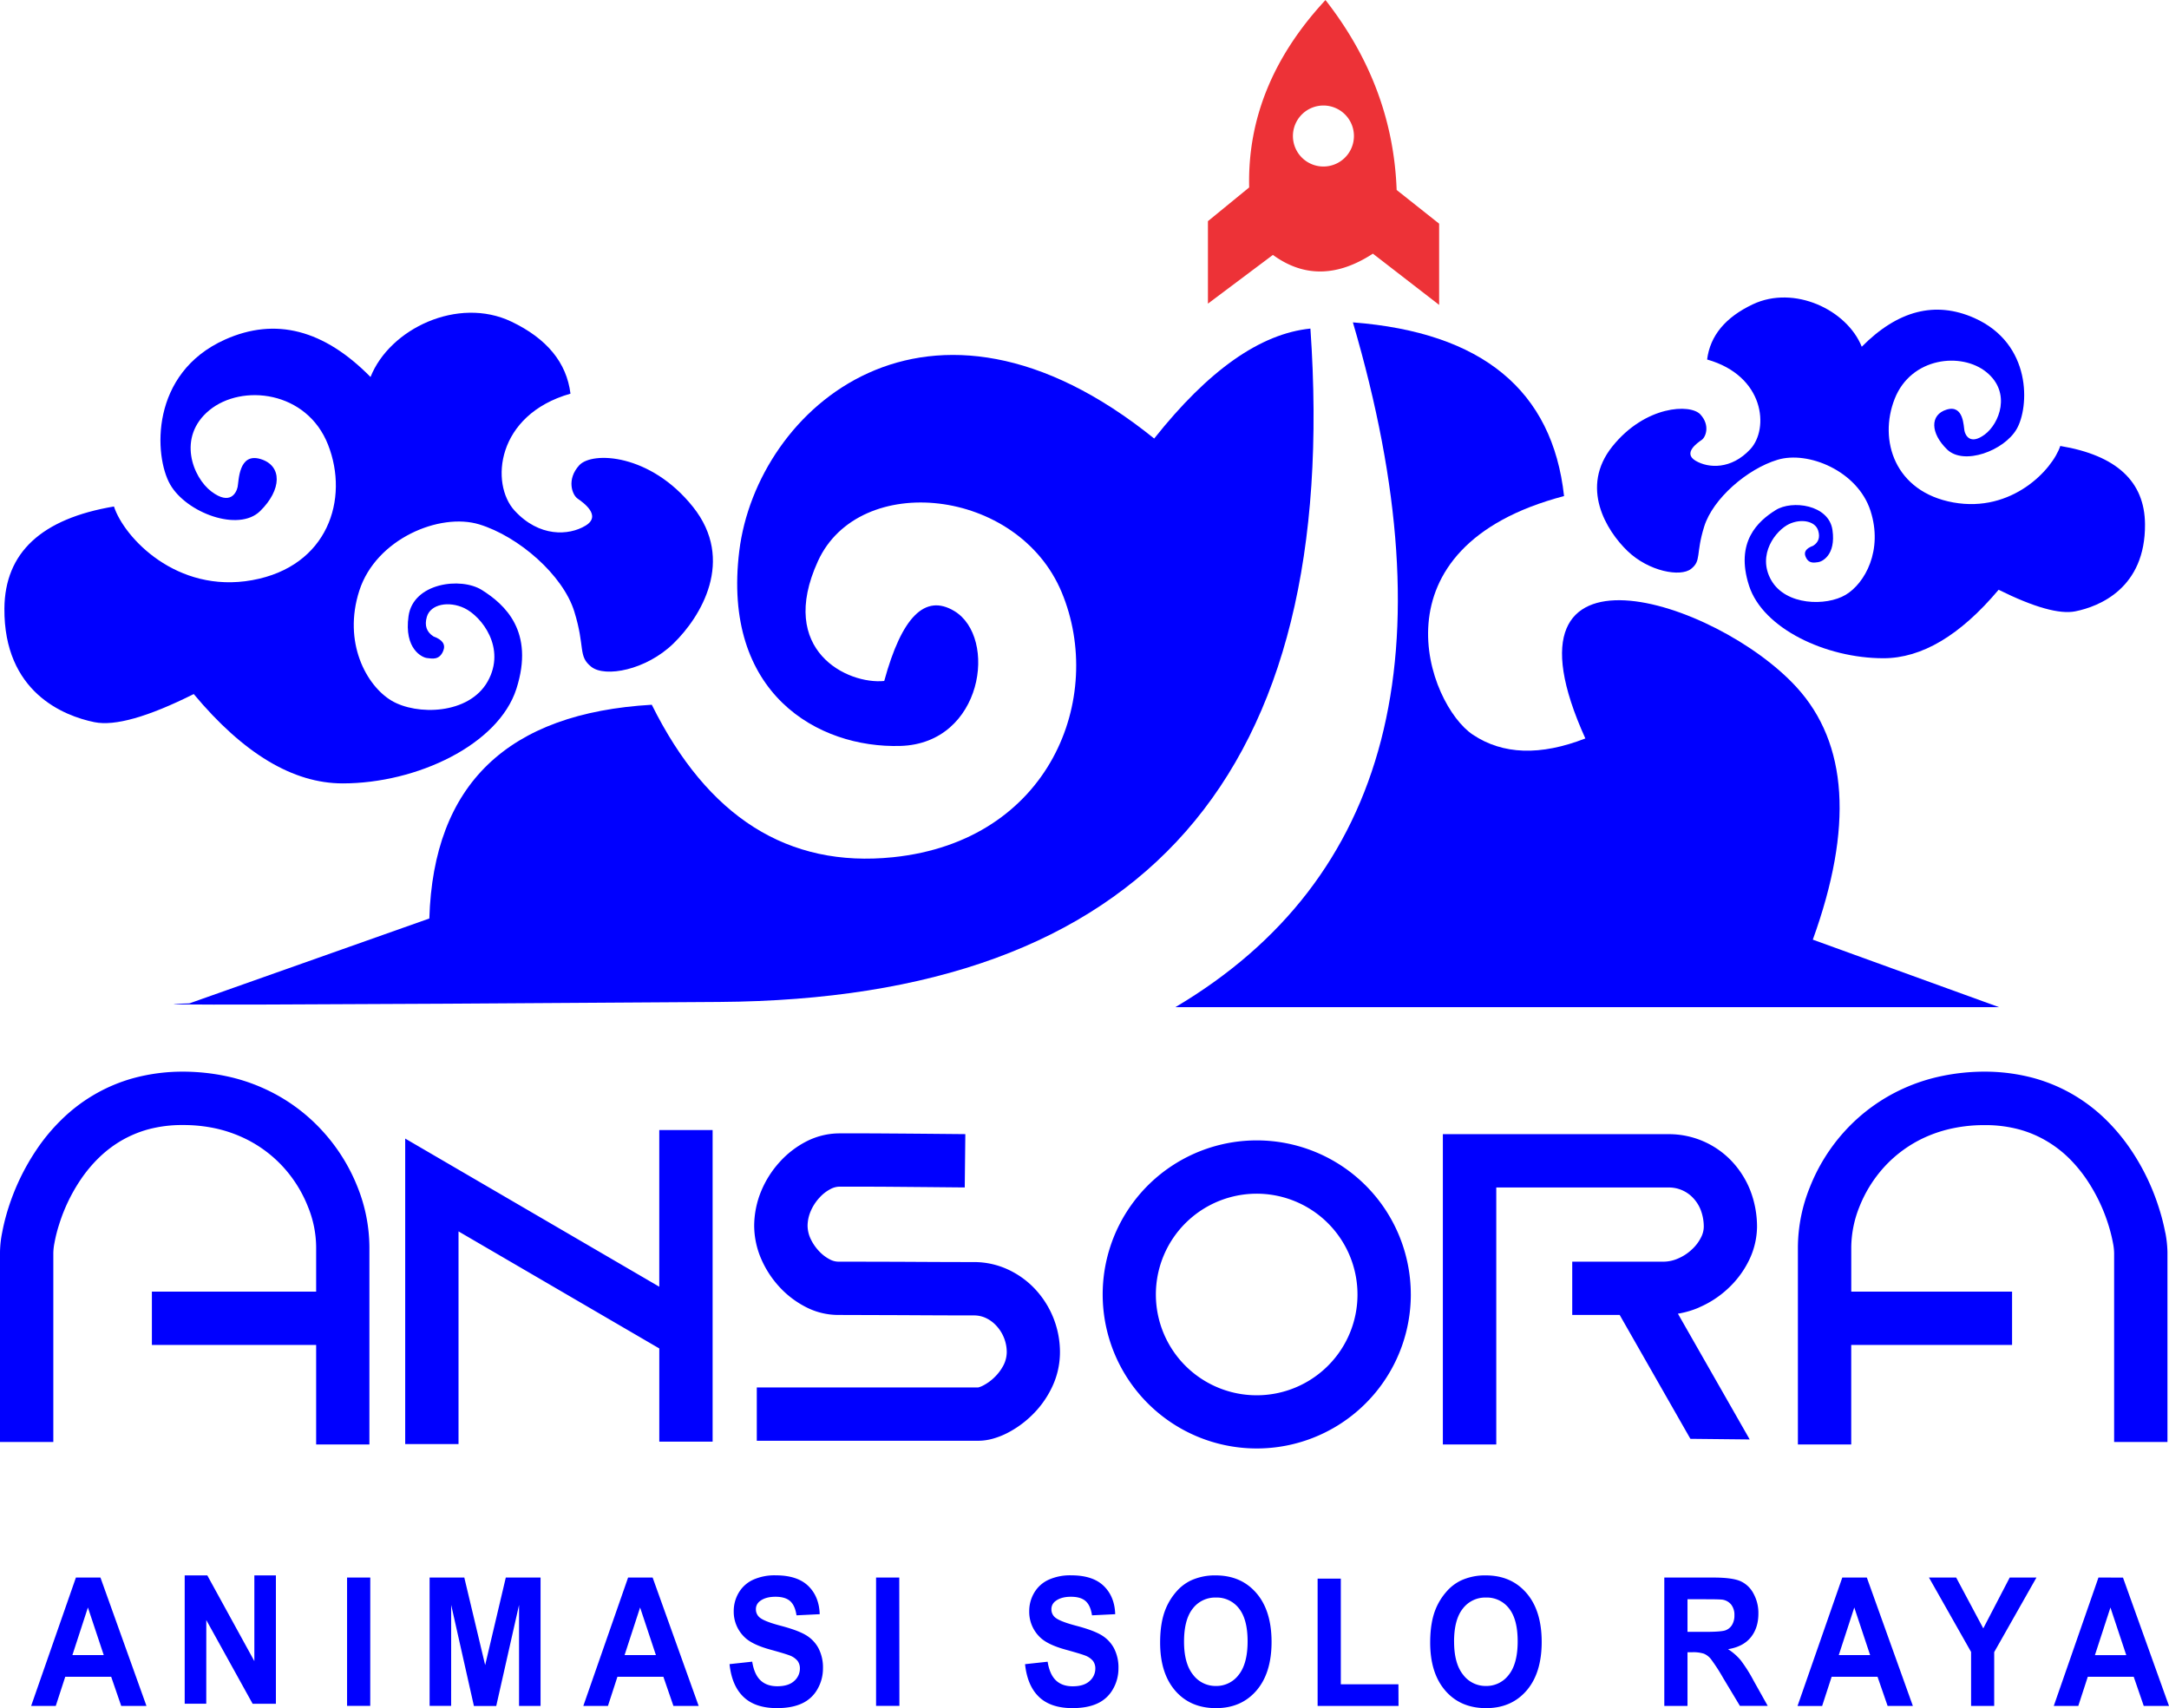 <svg id="Layer_1" data-name="Layer 1" xmlns="http://www.w3.org/2000/svg" xmlns:xlink="http://www.w3.org/1999/xlink" viewBox="0 0 1280 1008.26"><defs><style>.cls-1{fill:none;}.cls-2{clip-path:url(#clip-path);}.cls-3{fill:blue;}.cls-4{fill:#ed3237;}</style><clipPath id="clip-path" transform="translate(128 -7.87)"><rect class="cls-1" x="-128" width="1280" height="1024"/></clipPath></defs><title>ansora_logo</title><g class="cls-2"><path class="cls-3" d="M-16.25,600.11,125.36,550Q129,431.21,256.64,423.84q49.42,99.57,142.34,90c92.93-9.59,125.38-94.4,99.57-156.36S379.07,285.92,354.73,339s17.7,73,39.09,70.8q15.49-56.79,41.3-41.3c25.81,15.49,17,78.18-31.71,79.65s-105.47-31-95.14-115.06,111.37-174.06,244.86-66.38q47.94-60.48,92.19-64.9,27.45,394.83-348.85,397.45T-16.25,600.11Z" transform="translate(128 -7.87)"/><path class="cls-3" d="M670.39,198.15q85.55,291.32-104.73,404.17h486L941.8,562.49q35.88-99.26-9.59-149c-47.2-51.63-181.43-95.14-124.64,30.24q-39.83,15.49-66.38-2.21C714.64,423.84,680,330.91,795,300.67Q784.71,207,670.39,198.15Z" transform="translate(128 -7.87)"/><path class="cls-4" d="M696.21,120q-2.21-61.21-42-112.1Q607.7,58,609.18,118.5l-24.34,19.91v48.68l38.35-28.76q27.29,19.91,59-.74l39.09,30.24V139.89ZM653,106.15a18,18,0,1,1,18-18A18,18,0,0,1,653,106.15Z" transform="translate(128 -7.87)"/><path class="cls-3" d="M127.82,383.52q-6.15-3.93-3.93-11.55c2.21-7.62,13.08-9.45,22.13-5.16,10.23,4.86,24.83,23.6,13.77,43.27s-42,20.16-56.79,11.31S74.22,387,84.05,356.48s47.45-46.22,70.8-39.09,49.42,30,56.05,51.38,2,26.31,10.08,32.7,32.21,2,48.43-13.77,36.63-49.17,11.55-80.64-59.49-32.94-67.12-24.58-4.18,17.45-1,19.67,14.51,10.08,4.67,16-27.29,6.88-41.79-8.85-11.06-56.55,32.94-69.08q-3.44-27.53-34.91-42.53c-31.47-15-71.79,4.18-83.09,32.7q-41.3-42-85.8-22.13c-44.5,19.91-42,68.84-32.45,85.55s40.32,28.27,53.1,15.73,13.27-26.8.24-30.73-12.78,13-13.52,16.47S7.84,306.33-3.22,298-23.62,265.76-4.45,250s57.53-11.56,70.06,20.4,0,71.79-44.74,79.9S-54.85,325-60.75,306.82Q-125,317.63-125.4,367c-.37,49.41,35,63.43,53.1,67.12q18.07,3.69,58.63-16.59,44,52.73,87.89,52.73c43.88,0,91.95-22.86,102.52-55.81,10.9-34-6.94-49.89-20.36-58.33-12.41-7.81-40.51-4.23-43.28,15.35S121.25,396,124,396.27s7.19,1.52,9.54-4.15Q135.91,386.46,127.82,383.52Z" transform="translate(128 -7.87)"/><path class="cls-3" d="M942,330q4.75-3,3-8.86c-1.71-5.84-10.12-7.24-17.11-4-7.91,3.72-19.2,18.09-10.64,33.16s32.5,15.45,43.91,8.67,22.24-26.38,14.64-49.74-36.69-35.42-54.74-30-38.21,23-43.34,39.38-1.52,20.16-7.79,25.06-24.9,1.51-37.45-10.55-28.32-37.68-8.93-61.8,46-25.25,51.89-18.84,3.23,13.38.76,15.07-11.21,7.73-3.61,12.25,21.1,5.28,32.31-6.78,8.55-43.34-25.47-52.95q2.66-21.1,27-32.6c24.33-11.49,55.5,3.2,64.25,25.06q31.93-32.22,66.34-17c34.4,15.26,32.5,52.76,25.09,65.57s-31.17,21.67-41.06,12.06-10.26-20.54-.19-23.55,9.88,10,10.45,12.62,3.42,8.48,12,2.07,15.78-24.68,1-36.74-44.48-8.86-54.17,15.64,0,55,34.59,61.24,58.54-19.41,63.11-33.35q49.7,8.29,50,46.16c.29,37.87-27.09,48.61-41.06,51.44q-14,2.83-45.33-12.72-34,40.42-68,40.42c-33.93,0-71.09-17.52-79.26-42.77-8.42-26,5.37-38.24,15.74-44.7,9.59-6,31.32-3.24,33.47,11.76s-6.31,18.76-8.45,19-5.56,1.17-7.38-3.18Q935.7,332.29,942,330Z" transform="translate(128 -7.87)"/><path class="cls-3" d="M867.85,1014.78H854.16V939H883q10.87,0,15.8,2h0a16.1,16.1,0,0,1,7.89,7.26h0a23.76,23.76,0,0,1,3,11.94h0q0,8.53-4.49,14.08h0q-4.49,5.56-13.42,7h0a32.7,32.7,0,0,1,7.33,6.36h0a86.92,86.92,0,0,1,7.79,12.3h0l8.28,14.78H898.76l-9.9-16.49h0a107.33,107.33,0,0,0-7.22-11.14h0a10.53,10.53,0,0,0-4.12-3.15h0a20.35,20.35,0,0,0-6.89-.85h-2.78Zm0-62.94v19.22H878q9.85,0,12.31-.93h0a7.52,7.52,0,0,0,3.84-3.2h0a10.74,10.74,0,0,0,1.39-5.68h0a9.78,9.78,0,0,0-1.83-6.18h0a8.14,8.14,0,0,0-5.16-3h0q-1.67-.26-10-.26H867.85ZM973.68,939l27.16,75.76h-14.9L980,997.58H952.91l-5.6,17.21H932.79L959.2,939Zm-16.56,45.78h18.51l-9.35-28.11Zm91.72,30H1035.2V982.9L1010.35,939h16.05l16,30L1058,939h15.78l-24.93,44Zm76-75.76,27.16,75.76h-14.9l-5.92-17.21h-27.11l-5.6,17.21H1084L1110.37,939Zm-16.56,45.78h18.5l-9.34-28.11Z" transform="translate(128 -7.87)"/><path class="cls-3" d="M476.92,990.13h0l13.32-1.45h0q1.2,7.49,4.88,11h0q3.68,3.51,9.92,3.51h0q6.62,0,10-3.13h0a9.7,9.7,0,0,0,3.35-7.31h0A7.42,7.42,0,0,0,517,988.2h0a11.15,11.15,0,0,0-4.93-3.28h0q-2.41-.93-11-3.31h0q-11-3-15.45-7.49h0a20.76,20.76,0,0,1-6.24-15.24h0A21.14,21.14,0,0,1,482.3,948h0a19,19,0,0,1,8.47-7.68h0a30.81,30.81,0,0,1,13.35-2.63h0q12.77,0,19.22,6.25h0q6.45,6.25,6.78,16.69h0l-13.69.67h0q-.88-5.84-3.77-8.4h0q-2.89-2.56-8.67-2.56h0q-6,0-9.34,2.74h0a5.74,5.74,0,0,0-2.17,4.7h0a6.09,6.09,0,0,0,2,4.6h0q2.59,2.43,12.58,5.06h0q10,2.63,14.78,5.45h0a20,20,0,0,1,7.49,7.7h0a24.61,24.61,0,0,1,2.71,12.07h0a24.24,24.24,0,0,1-3.24,12.2h0a20.08,20.08,0,0,1-9.16,8.45h0q-5.92,2.76-14.76,2.76h0q-12.86,0-19.75-6.64h0Q478.26,1002.85,476.92,990.13Zm79.71-12.76h0q0-11.58,3.1-19.43h0A36.1,36.1,0,0,1,566,947.55h0a26.57,26.57,0,0,1,8.77-6.82h0a33.82,33.82,0,0,1,14.62-3h0q15,0,24,10.39h0q9,10.39,9,28.89h0q0,18.35-8.93,28.71h0q-8.93,10.36-23.87,10.36h0q-15.13,0-24.05-10.31h0Q556.63,995.46,556.63,977.37Zm14.11-.52h0q0,12.87,5.32,19.51h0a16.58,16.58,0,0,0,13.51,6.64h0A16.44,16.44,0,0,0,603,996.41h0q5.25-6.59,5.25-19.77h0q0-13-5.11-19.43h0a16.5,16.5,0,0,0-13.58-6.41h0a16.61,16.61,0,0,0-13.65,6.49h0Q570.74,963.78,570.74,976.85Zm126.58,37.93H649.57V939.65h13.69V1002h34ZM716,977.37h0q0-11.58,3.1-19.43h0a36.1,36.1,0,0,1,6.31-10.39h0a26.57,26.57,0,0,1,8.77-6.82h0a33.82,33.82,0,0,1,14.62-3h0q15,0,24,10.39h0q9,10.39,9,28.89h0q0,18.35-8.93,28.71h0q-8.93,10.36-23.87,10.36h0q-15.13,0-24.05-10.31h0Q716,995.46,716,977.37Zm14.11-.52h0q0,12.87,5.32,19.51h0a16.58,16.58,0,0,0,13.51,6.64h0a16.44,16.44,0,0,0,13.44-6.59h0q5.25-6.59,5.25-19.77h0q0-13-5.11-19.43h0a16.5,16.5,0,0,0-13.58-6.41h0a16.62,16.62,0,0,0-13.65,6.49h0Q730.09,963.78,730.09,976.85Z" transform="translate(128 -7.87)"/><path class="cls-3" d="M-68.72,939l27.15,75.76h-14.9l-5.92-17.21H-89.49l-5.6,17.21h-14.53L-83.2,939Zm-16.56,45.78h18.51l-9.35-28.11Zm79,28.68H-19V937.73H-5.66L22.1,988.33V937.73H34.82v75.76H21.08l-27.34-49.4Zm96.77,1.29H76.82V939H90.51Zm47.74,0H125.53V939H146l12.31,51.68L170.49,939H191v75.76H178.31V955.15l-13.46,59.64H151.67l-13.42-59.64ZM257.14,939l27.16,75.76H269.4l-5.92-17.21H236.37l-5.6,17.21H216.24L242.66,939Zm-16.56,45.78h18.5l-9.34-28.11Zm62,5.32h0l13.32-1.45h0q1.2,7.49,4.88,11h0q3.68,3.51,9.92,3.51h0q6.62,0,10-3.13h0a9.7,9.7,0,0,0,3.35-7.31h0a7.42,7.42,0,0,0-1.41-4.57h0a11.16,11.16,0,0,0-4.93-3.28h0q-2.41-.93-11-3.31h0q-11-3-15.45-7.49h0A20.76,20.76,0,0,1,305,958.87h0A21.14,21.14,0,0,1,307.92,948h0a19,19,0,0,1,8.47-7.68h0a30.81,30.81,0,0,1,13.35-2.63h0q12.77,0,19.22,6.25h0q6.45,6.25,6.78,16.69h0l-13.69.67h0q-.88-5.84-3.77-8.4h0q-2.89-2.56-8.67-2.56h0q-6,0-9.35,2.74h0a5.74,5.74,0,0,0-2.17,4.7h0a6.09,6.09,0,0,0,2,4.6h0q2.59,2.43,12.58,5.06h0q10,2.63,14.78,5.45h0a20.05,20.05,0,0,1,7.5,7.7h0a24.6,24.6,0,0,1,2.71,12.07h0a24.24,24.24,0,0,1-3.24,12.2h0a20.08,20.08,0,0,1-9.16,8.45h0q-5.92,2.76-14.76,2.76h0q-12.86,0-19.75-6.64h0Q303.87,1002.85,302.53,990.13Zm100.19,24.65H389V939h13.69Z" transform="translate(128 -7.87)"/><path class="cls-3" d="M90,743.78V860.45H58.57V801.72H-38.36V770.25H58.57V744a64.1,64.1,0,0,0-4.8-23.8A76.31,76.31,0,0,0,39,696.54,74.38,74.38,0,0,0,14.67,679,78.15,78.15,0,0,0-1.22,673.8a89.71,89.71,0,0,0-18.88-1.89,76.78,76.78,0,0,0-20.73,2.63,66.94,66.94,0,0,0-16.29,7,69,69,0,0,0-13,10.15A81.94,81.94,0,0,0-80.4,704.13,101.4,101.4,0,0,0-93.11,730.6a86.75,86.75,0,0,0-2.75,10.9,33.5,33.5,0,0,0-.67,5.9V859H-128V746.93a62.53,62.53,0,0,1,1.26-11.49,121.85,121.85,0,0,1,3.62-14.36,134.16,134.16,0,0,1,16.6-34.5,110.24,110.24,0,0,1,14.2-17.23,97.9,97.9,0,0,1,19-14.83,97,97,0,0,1,24.23-10.34,110.82,110.82,0,0,1,29-3.78A124.23,124.23,0,0,1,5.19,643a106.66,106.66,0,0,1,22.34,7.24,105,105,0,0,1,34.69,25.09A107.43,107.43,0,0,1,83,708.5,96.79,96.79,0,0,1,90,743.78Zm1059.8-8.34a121.74,121.74,0,0,0-3.66-14.36,132.81,132.81,0,0,0-16.56-34.5,114.93,114.93,0,0,0-14.2-17.23,99.06,99.06,0,0,0-19-14.83,97.63,97.63,0,0,0-24.23-10.34,110.81,110.81,0,0,0-29-3.78,123.64,123.64,0,0,0-25.25,2.6,106.94,106.94,0,0,0-22.38,7.24,105.76,105.76,0,0,0-34.69,25.09A108,108,0,0,0,940.1,708.5,96,96,0,0,0,933,743.78V860.45h31.47V801.72h94.92V770.25H964.49V744a65.68,65.68,0,0,1,4.8-23.8,77.15,77.15,0,0,1,14.79-23.68A74.23,74.23,0,0,1,1008.39,679a78.56,78.56,0,0,1,15.93-5.15,89.72,89.72,0,0,1,18.88-1.89,76.31,76.31,0,0,1,20.69,2.63,65.62,65.62,0,0,1,16.28,7,68,68,0,0,1,13.06,10.15,84.42,84.42,0,0,1,10.27,12.47,102.6,102.6,0,0,1,12.7,26.47,93.81,93.81,0,0,1,2.75,10.9,33.37,33.37,0,0,1,.67,5.9V859h31.47V746.93A66.28,66.28,0,0,0,1149.84,735.44ZM398.11,676.91c-10.31-.08-20.65-.12-31-.08a43,43,0,0,0-19.71,5,55.06,55.06,0,0,0-15.38,12,59.25,59.25,0,0,0-10.7,16.8,54.24,54.24,0,0,0-4.25,20.73,50,50,0,0,0,4.33,20A58.94,58.94,0,0,0,332,767.5,55.28,55.28,0,0,0,346.93,779a41.64,41.64,0,0,0,19.24,5l37.45.12c14.44.08,28.87.16,43.27.16a16.56,16.56,0,0,1,6.73,1.45,19.66,19.66,0,0,1,6.21,4.49A23,23,0,0,1,466.12,806a17.56,17.56,0,0,1-1.81,7.47,27.42,27.42,0,0,1-5.43,7.32,27.76,27.76,0,0,1-6.8,4.92,12.29,12.29,0,0,1-2.52,1,1.15,1.15,0,0,1-.35.08H318.61v31.47h131a32.23,32.23,0,0,0,8.85-1.38,45.23,45.23,0,0,0,7.91-3.15,59.57,59.57,0,0,0,14.44-10.38,57.06,57.06,0,0,0,11.56-15.77,47.88,47.88,0,0,0,5.15-21.36,54.53,54.53,0,0,0-14.79-37.6,51.54,51.54,0,0,0-16-11.49A47.63,47.63,0,0,0,447,752.79c-14.4,0-28.79-.08-43.15-.16q-18.7-.06-37.33-.08a11,11,0,0,1-4.76-1.3,23.53,23.53,0,0,1-6.57-5.07,27.41,27.41,0,0,1-5-7.51,18.7,18.7,0,0,1-1.61-7.32,22.28,22.28,0,0,1,1.77-8.42,27.44,27.44,0,0,1,5.11-8,23.12,23.12,0,0,1,6.73-5.27,11.53,11.53,0,0,1,5.23-1.38c10.15,0,20.3,0,30.48.08q21.71.18,43.43.39l.35-31.47C427.17,677.15,412.62,677,398.11,676.91Zm306.46,95a90.92,90.92,0,1,1-26.63-64.31A91,91,0,0,1,704.56,771.94Zm-31.47,0A59.49,59.49,0,1,0,655.67,814,59.36,59.36,0,0,0,673.1,771.94Zm201.71,7.59a58.63,58.63,0,0,0,17.07-11.21,56.41,56.41,0,0,0,12-16,46.22,46.22,0,0,0,5-20.06,59.41,59.41,0,0,0-4.09-22,54.06,54.06,0,0,0-11.33-17.5A51,51,0,0,0,857,677.3H723.48V860.45H755V708.77h102a19.53,19.53,0,0,1,13.93,5.94,21.87,21.87,0,0,1,4.64,7.12,27.78,27.78,0,0,1,1.89,10.11,14,14,0,0,1-1.57,6.18,24.31,24.31,0,0,1-5.43,7.2,27.58,27.58,0,0,1-8.14,5.35,21.8,21.8,0,0,1-8.65,1.89H799.83V784h28l41.73,73.12,35,.37L862.2,783.26A52.84,52.84,0,0,0,874.81,779.54ZM261.06,674.87v92.47L111.12,679.9V860.21h31.47V734.69l118.48,69.09v55h31.47V674.87Z" transform="translate(128 -7.87)"/></g></svg>